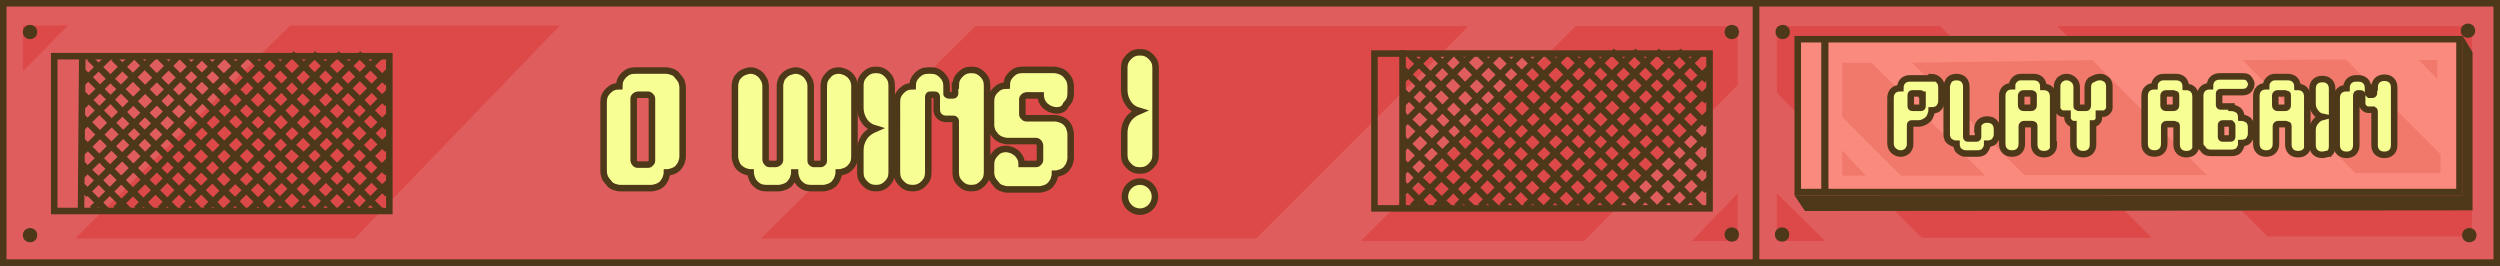 <?xml version="1.0" encoding="utf-8"?>
<!-- Generator: Adobe Illustrator 27.1.1, SVG Export Plug-In . SVG Version: 6.00 Build 0)  -->
<svg version="1.1" id="Layer_2_00000134243606271662536960000004903765244407595154_"
	 xmlns="http://www.w3.org/2000/svg" xmlns:xlink="http://www.w3.org/1999/xlink" x="0px" y="0px" viewBox="0 0 382.7 40.7"
	 style="enable-background:new 0 0 382.7 40.7;" xml:space="preserve">
<rect x="0" y="0" width="382.7" height="40.7" fill="#333333" stroke="none"/>
<style type="text/css">
	.st0{fill:#E05D5D;stroke:#4E381A;stroke-miterlimit:10;}
	.st1{fill:#DD4949;}
	.st2{fill:#4E381A;stroke:#4E381A;stroke-miterlimit:10;}
	.st3{fill:none;stroke:#4E381A;stroke-miterlimit:10;}
	.st4{fill:none;stroke:#4E381A;stroke-width:0.701;stroke-miterlimit:10;}
	.st5{fill:#F7FF94;stroke:#4E381A;stroke-miterlimit:10;}
	.st6{fill:#FA8A7D;stroke:#4E381A;stroke-miterlimit:10;}
	.st7{fill:#F1796C;}
	.st8{enable-background:new    ;}
	.st9{fill:#4E381A;}
</style>
<rect x="268.8" y="0.5" class="st0" width="113.4" height="39.7"/>
<g>
	<polygon class="st1" points="272,29.6 272,36.9 279.4,36.9 	"/>
	<polygon class="st1" points="272,13.1 272,4 297,4 329.4,36.4 294.2,36.4 272,14.2 	"/>
	<polygon class="st1" points="314.9,4 378.4,4 378.4,36.2 347.1,36.2 	"/>
</g>
<rect x="0.5" y="0.5" class="st0" width="268.3" height="39.7"/>
<g>
	<polygon class="st1" points="3.5,10.9 10.4,3.9 3.5,3.9 	"/>
	<polygon class="st1" points="44.4,3.9 85.7,3.9 54.3,36.5 11.5,36.5 	"/>
	<polygon class="st1" points="116.5,36.5 192.3,36.5 224.8,4 149.3,4 	"/>
	<polygon class="st1" points="266,13 266,4 241.2,4 208.3,36.9 242.5,36.9 	"/>
	<polygon class="st1" points="259,36.9 266,36.9 266,29.6 	"/>
</g>
<circle class="st2" cx="4.6" cy="4.9" r="0.6"/>
<circle class="st2" cx="4.6" cy="36" r="0.6"/>
<circle class="st2" cx="272.9" cy="4.9" r="0.6"/>
<circle class="st2" cx="272.8" cy="35.9" r="0.6"/>
<circle class="st2" cx="378" cy="36" r="0.6"/>
<circle class="st2" cx="377.8" cy="4.7" r="0.6"/>
<circle class="st2" cx="265.1" cy="4.9" r="0.6"/>
<circle class="st2" cx="265.1" cy="35.9" r="0.6"/>
<g>
	<rect x="8.3" y="8.6" class="st3" width="51.3" height="23.7"/>
	<rect x="12.6" y="8.6" class="st3" width="0" height="23.7"/>
	<line class="st3" x1="59.6" y1="27.8" x2="55.1" y2="32.3"/>
	<line class="st3" x1="59.6" y1="24.5" x2="51.9" y2="32.3"/>
	<line class="st3" x1="59.6" y1="21" x2="48.3" y2="32.3"/>
	<line class="st3" x1="59.6" y1="17.6" x2="44.9" y2="32.3"/>
	<line class="st3" x1="59.6" y1="14" x2="41.3" y2="32.3"/>
	<line class="st3" x1="59.6" y1="10.8" x2="38.1" y2="32.3"/>
	<line class="st3" x1="58.2" y1="8.6" x2="34.5" y2="32.3"/>
	<line class="st3" x1="54.9" y1="8.6" x2="31.5" y2="32"/>
	<line class="st3" x1="51.3" y1="8.6" x2="27.9" y2="32"/>
	<line class="st3" x1="48" y1="8.6" x2="24.5" y2="32"/>
	<line class="st3" x1="44.4" y1="8.6" x2="20.9" y2="32"/>
	<line class="st3" x1="41.2" y1="8.6" x2="17.7" y2="32"/>
	<line class="st3" x1="37.6" y1="8.6" x2="14.1" y2="32"/>
	<line class="st3" x1="34.1" y1="8.6" x2="12.9" y2="29.8"/>
	<line class="st3" x1="30.9" y1="8.6" x2="12.6" y2="26.8"/>
	<line class="st3" x1="27.3" y1="8.6" x2="12.6" y2="23.3"/>
	<line class="st3" x1="23.6" y1="8.6" x2="12.6" y2="19.5"/>
	<line class="st3" x1="20.4" y1="8.6" x2="12.6" y2="16.3"/>
	<line class="st3" x1="16.8" y1="8.6" x2="12.6" y2="12.7"/>
	<line class="st3" x1="54.8" y1="8.2" x2="59.3" y2="12.7"/>
	<line class="st3" x1="51.5" y1="8.2" x2="59.3" y2="15.9"/>
	<line class="st3" x1="47.9" y1="8.2" x2="59.3" y2="19.5"/>
	<line class="st3" x1="44.6" y1="8.2" x2="59.3" y2="22.9"/>
	<polyline class="st3" points="59.3,26.5 58.5,25.7 56.7,23.9 55,22.2 53.2,20.4 51.6,18.8 49.8,17 48.1,15.3 46.3,13.6 44.7,11.9 
		42.9,10.1 41.4,8.6 	"/>
	<polyline class="st3" points="59.3,29.7 58.5,28.9 56.9,27.3 55.1,25.5 53.4,23.8 51.6,22 50,20.4 48.2,18.6 46.5,16.9 44.7,15.2 
		43.1,13.5 41.3,11.7 39.7,10.1 38.2,8.6 	"/>
	<polyline class="st3" points="58.3,32.3 56.7,30.7 55.1,29.1 53.3,27.3 51.6,25.6 49.8,23.8 48.2,22.2 46.4,20.4 44.7,18.7 
		43,16.9 41.3,15.3 39.5,13.5 37.9,11.9 34.6,8.6 	"/>
	<polyline class="st3" points="54.9,32.3 53.4,30.8 51.6,29 49.9,27.3 48.1,25.5 46.5,23.9 44.6,22.2 43,20.5 41.2,18.7 39.5,17.1 
		37.7,15.3 36.1,13.7 30.9,8.6 	"/>
	<polyline class="st3" points="27.7,8.6 34.4,15.3 36,16.9 37.8,18.7 39.5,20.4 41.3,22.2 42.9,23.9 44.7,25.7 46.3,27.3 48.1,29.1 
		49.8,30.7 51.3,32.3 	"/>
	<polyline class="st3" points="48,32.3 46.5,30.7 44.7,28.9 43.1,27.3 41.3,25.5 39.6,23.9 37.8,22.1 36.2,20.4 34.4,18.6 32.8,17 
		24.5,8.8 	"/>
	<line class="st3" x1="20.9" y1="8.8" x2="44.4" y2="32.3"/>
	<polyline class="st3" points="40.8,32.3 39.5,30.9 37.7,29.1 36,27.5 34.2,25.7 32.6,24 30.8,22.2 29.2,20.6 17.4,8.9 	"/>
	<polyline class="st3" points="37.4,32.3 36,30.8 34.3,29.2 32.5,27.4 30.8,25.7 29,24 27.4,22.4 13.7,8.9 	"/>
	<polyline class="st3" points="33.9,32.3 32.6,30.9 30.8,29.1 29.1,27.5 27.3,25.7 25.7,24.1 23.9,22.3 22.1,20.5 20.5,18.9 
		18.7,17.1 16.9,15.2 15.3,13.6 13.5,11.8 12.6,10.9 	"/>
	<polyline class="st3" points="30.6,32.3 29.1,30.8 27.4,29.1 25.6,27.3 24,25.7 22.2,23.9 20.5,22.2 18.9,20.6 17.1,18.8 
		15.2,16.9 13.6,15.3 12.6,14.3 	"/>
	<polyline class="st3" points="27,32.3 25.6,30.9 23.8,29.1 22.2,27.5 20.4,25.7 18.7,24 17.1,22.4 15.3,20.6 13.4,18.7 12.6,17.9 	
		"/>
	<polyline class="st3" points="23.3,32.3 22,31 20.4,29.4 18.6,27.6 16.8,25.8 15.2,24.2 13.4,22.4 12.6,21.6 	"/>
	<polyline class="st3" points="19.8,32.3 18.6,31.1 16.8,29.3 15.1,27.6 13.4,26 12.6,25.1 	"/>
	<polyline class="st3" points="12.6,28.5 13.4,29.3 15.1,31 16.4,32.3 	"/>
</g>
<g>
	<rect x="210.4" y="8.2" class="st3" width="51.3" height="23.7"/>
	<rect x="214.7" y="8.2" class="st3" width="0" height="23.7"/>
	<line class="st3" x1="261.7" y1="27.4" x2="257.2" y2="31.8"/>
	<line class="st3" x1="261.7" y1="24.1" x2="253.9" y2="31.8"/>
	<line class="st3" x1="261.7" y1="20.5" x2="250.3" y2="31.8"/>
	<line class="st3" x1="261.7" y1="17.2" x2="247" y2="31.8"/>
	<line class="st3" x1="261.7" y1="13.6" x2="243.4" y2="31.8"/>
	<line class="st3" x1="261.7" y1="10.4" x2="240.2" y2="31.8"/>
	<line class="st3" x1="260.3" y1="8.1" x2="236.6" y2="31.8"/>
	<line class="st3" x1="257" y1="8.1" x2="233.5" y2="31.6"/>
	<line class="st3" x1="253.4" y1="8.1" x2="229.9" y2="31.6"/>
	<line class="st3" x1="250.1" y1="8.1" x2="226.6" y2="31.6"/>
	<line class="st3" x1="246.5" y1="8.1" x2="223" y2="31.6"/>
	<line class="st3" x1="243.3" y1="8.1" x2="219.8" y2="31.6"/>
	<line class="st3" x1="239.7" y1="8.1" x2="216.2" y2="31.6"/>
	<line class="st3" x1="236.2" y1="8.1" x2="214.9" y2="29.4"/>
	<line class="st3" x1="233" y1="8.1" x2="214.7" y2="26.4"/>
	<line class="st3" x1="229.4" y1="8.1" x2="214.7" y2="22.8"/>
	<line class="st3" x1="225.6" y1="8.1" x2="214.7" y2="19.1"/>
	<line class="st3" x1="222.4" y1="8.1" x2="214.7" y2="15.9"/>
	<line class="st3" x1="218.8" y1="8.1" x2="214.7" y2="12.3"/>
	<line class="st3" x1="256.9" y1="7.8" x2="261.3" y2="12.3"/>
	<line class="st3" x1="253.6" y1="7.8" x2="261.3" y2="15.5"/>
	<line class="st3" x1="250" y1="7.8" x2="261.3" y2="19.1"/>
	<line class="st3" x1="246.7" y1="7.8" x2="261.3" y2="22.4"/>
	<polyline class="st3" points="261.3,26 260.5,25.2 258.7,23.4 257.1,21.8 255.3,20 253.7,18.4 251.9,16.6 250.2,14.9 248.4,13.1 
		246.8,11.5 245,9.7 243.5,8.1 	"/>
	<polyline class="st3" points="261.3,29.2 260.6,28.5 258.9,26.8 257.1,25 255.5,23.4 253.7,21.6 252.1,20 250.3,18.2 248.6,16.5 
		246.8,14.7 245.2,13.1 243.4,11.3 241.8,9.7 240.2,8.1 	"/>
	<polyline class="st3" points="260.3,31.8 258.8,30.3 257.1,28.6 255.3,26.8 253.7,25.2 251.9,23.4 250.3,21.8 248.5,20 246.8,18.3 
		245,16.5 243.4,14.8 241.6,13.1 240,11.4 236.7,8.1 	"/>
	<polyline class="st3" points="257,31.8 255.4,30.3 253.6,28.5 252,26.9 250.1,25.1 248.5,23.5 246.7,21.7 245.1,20.1 243.2,18.3 
		241.6,16.6 239.8,14.9 238.1,13.3 233,8.1 	"/>
	<polyline class="st3" points="229.7,8.1 236.5,14.9 238.1,16.5 239.9,18.3 241.6,20 243.4,21.8 245,23.4 246.8,25.2 248.4,26.8 
		250.2,28.6 251.9,30.3 253.4,31.8 	"/>
	<polyline class="st3" points="250.1,31.8 248.6,30.3 246.8,28.5 245.2,26.9 243.4,25.1 241.7,23.4 239.9,21.6 238.2,20 236.4,18.2 
		234.8,16.6 226.6,8.4 	"/>
	<line class="st3" x1="223" y1="8.4" x2="246.4" y2="31.8"/>
	<polyline class="st3" points="242.9,31.8 241.6,30.5 239.8,28.7 238.1,27 236.3,25.2 234.6,23.6 232.8,21.8 231.2,20.2 219.5,8.4 	
		"/>
	<polyline class="st3" points="239.5,31.8 238.1,30.4 236.4,28.8 234.6,27 232.9,25.3 231.1,23.5 229.5,21.9 215.8,8.4 	"/>
	<polyline class="st3" points="236,31.8 234.6,30.5 232.8,28.7 231.2,27 229.4,25.2 227.8,23.6 226,21.8 224.2,20.1 222.6,18.5 
		220.8,16.7 219,14.8 217.4,13.2 215.6,11.4 214.7,10.5 	"/>
	<polyline class="st3" points="232.6,31.8 231.2,30.4 229.5,28.7 227.7,26.9 226.1,25.3 224.3,23.5 222.6,21.7 221,20.1 219.2,18.3 
		217.3,16.5 215.7,14.9 214.7,13.9 	"/>
	<polyline class="st3" points="229.1,31.8 227.7,30.5 225.9,28.7 224.3,27.1 222.5,25.3 220.8,23.5 219.2,21.9 217.4,20.1 
		215.5,18.3 214.7,17.5 	"/>
	<polyline class="st3" points="225.4,31.8 224.1,30.6 222.5,28.9 220.7,27.2 218.9,25.4 217.3,23.8 215.5,22 214.7,21.2 	"/>
	<polyline class="st3" points="221.9,31.8 220.7,30.7 218.9,28.9 217.1,27.2 215.5,25.6 214.7,24.7 	"/>
	<polyline class="st3" points="214.7,28.1 215.5,28.8 217.2,30.6 218.4,31.8 	"/>
</g>
<rect x="280.8" y="8.8" class="st3" width="0" height="23"/>
<rect x="280.8" y="8.8" class="st4" width="0" height="23"/>
<line class="st3" x1="214.7" y1="7.7" x2="214.7" y2="32.3"/>
<line class="st3" x1="12.6" y1="8.2" x2="12.4" y2="32.6"/>
<g>
	<path class="st5" d="M94.8,13.2c0-0.7,0.2-1.2,0.7-1.7s1-0.7,1.7-0.7h4.7c0.4,0,0.7,0.1,1,0.2c0.3,0.1,0.6,0.3,0.8,0.6
		c0.2,0.2,0.4,0.5,0.6,0.8c0.1,0.3,0.2,0.7,0.2,1v10.6c0,0.3-0.1,0.6-0.2,0.9s-0.3,0.5-0.5,0.8c-0.2,0.2-0.5,0.4-0.8,0.5
		c-0.3,0.1-0.6,0.2-0.9,0.2c0,0.3-0.1,0.6-0.2,0.9s-0.3,0.5-0.5,0.8c-0.2,0.2-0.5,0.4-0.8,0.5c-0.3,0.1-0.6,0.2-0.9,0.2H95
		c-0.4,0-0.7-0.1-1-0.2c-0.3-0.1-0.6-0.3-0.8-0.6c-0.2-0.2-0.4-0.5-0.6-0.8c-0.1-0.3-0.2-0.7-0.2-1V15.6c0-0.7,0.2-1.2,0.7-1.7
		S94.1,13.2,94.8,13.2z M97.6,14.5c-0.1,0-0.3,0.1-0.4,0.2c-0.1,0.1-0.2,0.2-0.2,0.4v9.5c0,0.1,0.1,0.3,0.2,0.4
		c0.1,0.1,0.2,0.2,0.4,0.2h1.6c0.2,0,0.3-0.1,0.4-0.2c0.1-0.1,0.2-0.2,0.2-0.4v-9.5c0-0.2-0.1-0.3-0.2-0.4c-0.1-0.1-0.2-0.2-0.4-0.2
		H97.6z"/>
	<path class="st5" d="M130.8,13.1v10.9c0,0.7-0.2,1.2-0.7,1.7c-0.2,0.2-0.5,0.4-0.8,0.5s-0.6,0.2-0.9,0.2c0,0.3-0.1,0.6-0.2,0.9
		c-0.1,0.3-0.3,0.5-0.5,0.8c-0.2,0.2-0.5,0.4-0.8,0.5s-0.6,0.2-0.9,0.2h-1.9c-0.7,0-1.2-0.2-1.7-0.7c-0.2-0.2-0.4-0.5-0.5-0.8
		c-0.1-0.3-0.2-0.6-0.2-0.9h-0.1c0,0.3-0.1,0.6-0.2,0.9c-0.1,0.3-0.3,0.5-0.5,0.8c-0.2,0.2-0.5,0.4-0.8,0.5s-0.6,0.2-0.9,0.2h-1.9
		c-0.7,0-1.2-0.2-1.7-0.7c-0.2-0.2-0.4-0.5-0.5-0.8c-0.1-0.3-0.2-0.6-0.2-0.9c-0.3,0-0.6-0.1-0.9-0.2s-0.5-0.3-0.8-0.5
		c-0.2-0.2-0.4-0.5-0.5-0.8c-0.1-0.3-0.2-0.6-0.2-0.9V13.1c0-0.3,0.1-0.6,0.2-0.9s0.3-0.5,0.5-0.7s0.5-0.4,0.8-0.5s0.6-0.2,0.9-0.2
		c0.6,0,1.2,0.3,1.6,0.7c0.4,0.5,0.7,1,0.7,1.7v11.3c0,0.1,0.1,0.3,0.2,0.4c0.1,0.1,0.2,0.2,0.4,0.2h1c0.1,0,0.3-0.1,0.4-0.2
		c0.1-0.1,0.2-0.2,0.2-0.4V13.1c0-0.3,0.1-0.6,0.2-0.9c0.1-0.3,0.3-0.5,0.5-0.7c0.2-0.2,0.5-0.4,0.8-0.5s0.6-0.2,0.9-0.2
		c0.6,0,1.2,0.3,1.6,0.7c0.4,0.5,0.7,1,0.7,1.7v11.3c0,0.1,0,0.3,0.1,0.4c0.1,0.1,0.2,0.2,0.4,0.2h1c0.2,0,0.3-0.1,0.4-0.2
		c0.1-0.1,0.1-0.2,0.1-0.4V13.2c0-0.7,0.2-1.2,0.7-1.7c0.4-0.5,1-0.7,1.6-0.7c0.3,0,0.6,0.1,0.9,0.2s0.5,0.3,0.8,0.5
		c0.2,0.2,0.4,0.5,0.5,0.7C130.7,12.5,130.8,12.8,130.8,13.1z"/>
	<path class="st5" d="M134.1,28.8c-0.7,0-1.2-0.2-1.7-0.7s-0.7-1-0.7-1.7v-3.4c0-0.7,0.2-1.4,0.6-2c0.4-0.6,1-1,1.7-1.3
		c-0.7-0.2-1.3-0.6-1.7-1.2c-0.4-0.6-0.6-1.3-0.6-2v-3.4c0-0.7,0.2-1.2,0.7-1.7s1-0.7,1.7-0.7c0.7,0,1.2,0.2,1.7,0.7s0.7,1,0.7,1.7
		v13.3c0,0.7-0.2,1.2-0.7,1.7S134.8,28.8,134.1,28.8z"/>
	<path class="st5" d="M146.3,13.1c0-0.7,0.2-1.2,0.7-1.7s1-0.7,1.7-0.7c0.7,0,1.2,0.2,1.7,0.7s0.7,1,0.7,1.7v13.3
		c0,0.7-0.2,1.2-0.7,1.7s-1,0.7-1.7,0.7c-0.7,0-1.2-0.2-1.7-0.7s-0.7-1-0.7-1.7v-7.9c0-0.1,0-0.1-0.1-0.2s-0.1-0.1-0.2-0.1h-1.1
		c-0.4,0-0.8-0.1-1.1-0.4s-0.4-0.6-0.4-1.1v-1.9c0-0.2-0.1-0.3-0.3-0.3h-0.7c-0.1,0-0.2,0-0.2,0.1c-0.1,0.1-0.1,0.1-0.1,0.2v11.6
		c0,0.7-0.2,1.2-0.7,1.7s-1,0.7-1.7,0.7c-0.7,0-1.2-0.2-1.7-0.7s-0.7-1-0.7-1.7V15.6c0-0.7,0.2-1.2,0.7-1.7s1-0.7,1.7-0.7
		c0-0.7,0.2-1.2,0.7-1.7s1-0.7,1.7-0.7h0.4c0.7,0,1.2,0.2,1.7,0.7s0.7,1,0.7,1.7v1.1c0,0.1,0,0.2,0.1,0.2c0.1,0.1,0.1,0.1,0.2,0.1
		h0.7c0.2,0,0.3-0.1,0.3-0.3V13.1z"/>
	<path class="st5" d="M161.7,16.9c-0.3,0-0.6-0.1-0.9-0.2c-0.3-0.1-0.5-0.3-0.8-0.5c-0.2-0.2-0.4-0.5-0.5-0.7
		c-0.1-0.3-0.2-0.6-0.2-0.9v0h-2.2c-0.1,0-0.3,0.1-0.4,0.2c-0.1,0.1-0.2,0.2-0.2,0.4v2.3c0,0.2,0.1,0.3,0.2,0.4
		c0.1,0.1,0.2,0.2,0.4,0.2h4.3c0.4,0,0.7,0.1,1,0.2c0.3,0.1,0.6,0.3,0.8,0.5c0.2,0.2,0.4,0.5,0.5,0.8s0.2,0.6,0.2,1v3.6
		c0,0.3-0.1,0.6-0.2,0.9s-0.3,0.5-0.5,0.8c-0.2,0.2-0.5,0.4-0.8,0.5c-0.3,0.1-0.6,0.2-0.9,0.2c0,0.3-0.1,0.6-0.2,0.9
		s-0.3,0.5-0.5,0.8c-0.2,0.2-0.5,0.4-0.8,0.5c-0.3,0.1-0.6,0.2-0.9,0.2h-4.8c-0.4,0-0.7-0.1-1-0.2c-0.3-0.1-0.6-0.3-0.8-0.6
		c-0.2-0.2-0.4-0.5-0.6-0.8c-0.1-0.3-0.2-0.6-0.2-1v-1.2c0-0.7,0.2-1.2,0.7-1.7c0.4-0.5,1-0.7,1.6-0.7c0.3,0,0.6,0.1,0.9,0.2
		c0.3,0.1,0.5,0.3,0.8,0.5c0.2,0.2,0.4,0.5,0.5,0.7s0.2,0.6,0.2,0.9v0h2.2c0.2,0,0.3-0.1,0.4-0.2c0.1-0.1,0.2-0.2,0.2-0.4v-2.3
		c0-0.1-0.1-0.3-0.2-0.4s-0.2-0.2-0.4-0.2h-4.3c-0.4,0-0.7-0.1-1-0.2c-0.3-0.1-0.6-0.3-0.8-0.5c-0.2-0.2-0.4-0.5-0.6-0.8
		c-0.1-0.3-0.2-0.6-0.2-1v-3.6c0-0.7,0.2-1.2,0.7-1.7s1-0.7,1.7-0.7c0-0.7,0.2-1.2,0.7-1.7s1-0.7,1.7-0.7h4.8c0.4,0,0.7,0.1,1,0.2
		c0.3,0.1,0.6,0.3,0.8,0.5c0.2,0.2,0.4,0.5,0.6,0.8c0.1,0.3,0.2,0.7,0.2,1v1.1c0,0.7-0.2,1.2-0.7,1.7
		C162.9,16.7,162.4,16.9,161.7,16.9z"/>
</g>
<g>
	<polygon class="st6" points="376.5,6 376.5,29.4 279.4,29.4 279.4,6.4 279.3,6.4 279.3,29.4 275.2,29.4 275.2,6 	"/>
	<g>
		<polygon class="st7" points="282,23 282,26.9 285.6,26.9 		"/>
		<polygon class="st7" points="291,26.9 303.9,26.9 286.5,9.6 282,9.6 282,17.9 		"/>
		<polygon class="st7" points="292.7,9.6 309.9,26.8 337.8,26.8 320.3,9.2 		"/>
		<polygon class="st7" points="343.3,9.2 360.6,26.5 373.6,26.5 373.6,23.6 359.1,9.1 		"/>
		<polygon class="st7" points="370.3,9.2 373.1,12.1 373.1,9.2 		"/>
	</g>
	<g class="st8">
		<path class="st5" d="M295.7,11.8c0.4,0,0.8,0.2,1.1,0.5c0.3,0.3,0.4,0.7,0.4,1.1v2c0,0.2,0,0.4-0.1,0.6c-0.1,0.2-0.2,0.4-0.3,0.5
			c-0.1,0.1-0.3,0.3-0.5,0.3c-0.2,0.1-0.4,0.1-0.6,0.1c0,0.3-0.1,0.5-0.2,0.8c-0.1,0.2-0.2,0.5-0.4,0.6c-0.2,0.2-0.4,0.3-0.6,0.4
			c-0.2,0.1-0.5,0.2-0.8,0.2h-1.1c-0.1,0-0.2,0.1-0.2,0.2v2.9c0,0.2,0,0.4-0.1,0.6c-0.1,0.2-0.2,0.4-0.3,0.5
			c-0.1,0.1-0.3,0.2-0.5,0.3c-0.2,0.1-0.4,0.1-0.6,0.1c-0.4,0-0.8-0.2-1.1-0.5c-0.3-0.3-0.4-0.7-0.4-1.1V15c0-0.4,0.1-0.8,0.4-1.1
			c0.3-0.3,0.7-0.4,1.1-0.4c0-0.4,0.1-0.8,0.4-1.1c0.3-0.3,0.7-0.4,1.1-0.4H295.7z M294.2,14.5c0-0.1-0.1-0.2-0.2-0.2h-1.3
			c-0.1,0-0.2,0.1-0.2,0.2v1.8c0,0.1,0.1,0.2,0.2,0.2h1.4c0.1,0,0.2-0.1,0.2-0.2V14.5z"/>
		<path class="st5" d="M302.7,19.8c0-0.4,0.1-0.8,0.4-1.1c0.3-0.3,0.7-0.4,1.1-0.4s0.8,0.1,1.1,0.4c0.3,0.3,0.4,0.7,0.4,1.1v0.7
			c0,0.2,0,0.4-0.1,0.6c-0.1,0.2-0.2,0.4-0.3,0.5s-0.3,0.3-0.5,0.3c-0.2,0.1-0.4,0.1-0.6,0.1c0,0.2,0,0.4-0.1,0.6
			c-0.1,0.2-0.2,0.4-0.3,0.5s-0.3,0.3-0.5,0.3c-0.2,0.1-0.4,0.1-0.6,0.1H301c-0.2,0-0.4,0-0.6-0.1c-0.2-0.1-0.4-0.2-0.5-0.3
			s-0.3-0.3-0.3-0.5c-0.1-0.2-0.1-0.4-0.1-0.6c-0.2,0-0.4,0-0.6-0.1c-0.2-0.1-0.4-0.2-0.5-0.3s-0.3-0.3-0.3-0.5
			c-0.1-0.2-0.1-0.4-0.1-0.6v-7.2c0-0.4,0.2-0.8,0.4-1.1c0.3-0.3,0.7-0.4,1.1-0.4s0.8,0.1,1.1,0.4s0.4,0.7,0.4,1.1V21
			c0,0.1,0.1,0.2,0.2,0.2h1.4c0.1,0,0.2-0.1,0.2-0.2V19.8z"/>
		<path class="st5" d="M314.4,22.1c0,0.4-0.1,0.8-0.4,1.1c-0.3,0.3-0.7,0.4-1.1,0.4s-0.8-0.1-1.1-0.4c-0.3-0.3-0.4-0.7-0.4-1.1v-2.8
			c0-0.1,0-0.2-0.1-0.2c-0.1-0.1-0.2-0.1-0.3-0.1h-1.1c-0.1,0-0.2,0-0.3,0.1c-0.1,0.1-0.1,0.1-0.1,0.2V22c0,0.4-0.1,0.8-0.4,1.1
			c-0.3,0.3-0.7,0.4-1.1,0.4s-0.8-0.1-1.1-0.4c-0.3-0.3-0.4-0.7-0.4-1.1v-7.3c0-0.4,0.1-0.8,0.4-1.1c0.3-0.3,0.7-0.4,1.1-0.4
			c0-0.4,0.1-0.7,0.4-1c0.3-0.3,0.6-0.4,1-0.4h1.9c0.4,0,0.8,0.1,1.1,0.4s0.4,0.7,0.4,1.1v0c0.4,0,0.8,0.1,1.1,0.4
			c0.3,0.3,0.4,0.7,0.4,1.1V22.1z M311.3,14.6c0-0.1,0-0.2-0.1-0.2c-0.1-0.1-0.2-0.1-0.3-0.1h-1.1c-0.1,0-0.2,0-0.3,0.1
			c-0.1,0.1-0.1,0.2-0.1,0.2v1.5c0,0.1,0,0.2,0.1,0.3c0.1,0.1,0.2,0.1,0.3,0.1h1.1c0.1,0,0.2,0,0.3-0.1c0.1-0.1,0.1-0.2,0.1-0.3
			V14.6z"/>
		<path class="st5" d="M321.4,11.8c0.2,0,0.4,0,0.6,0.1c0.2,0.1,0.4,0.2,0.5,0.3s0.3,0.3,0.3,0.5c0.1,0.2,0.1,0.4,0.1,0.6v3.2
			c0,0.2-0.1,0.4-0.3,0.6c-0.2,0.2-0.4,0.3-0.6,0.3h-0.7v0.7c0,0.2-0.1,0.4-0.3,0.6c-0.2,0.2-0.4,0.2-0.6,0.2v3.2
			c0,0.4-0.1,0.8-0.4,1.1c-0.3,0.3-0.7,0.4-1.1,0.4c-0.4,0-0.8-0.1-1.1-0.4c-0.3-0.3-0.4-0.7-0.4-1.1V19c-0.2,0-0.4-0.1-0.6-0.3
			c-0.2-0.2-0.3-0.4-0.3-0.6v-0.7h-0.7c-0.2,0-0.4-0.1-0.6-0.3s-0.3-0.4-0.3-0.6v-3.2c0-0.2,0-0.4,0.1-0.6c0.1-0.2,0.2-0.4,0.3-0.5
			s0.3-0.2,0.5-0.3c0.2-0.1,0.4-0.1,0.6-0.1c0.4,0,0.8,0.2,1.1,0.5c0.3,0.3,0.4,0.7,0.4,1.1v2.8c0,0.1,0,0.2,0.1,0.2
			s0.1,0.1,0.2,0.1h1.1c0.1,0,0.2,0,0.2-0.1c0.1-0.1,0.1-0.1,0.1-0.2v-2.8c0-0.4,0.1-0.8,0.4-1.1C320.6,12,320.9,11.8,321.4,11.8z"
			/>
		<path class="st5" d="M336.2,22.1c0,0.4-0.1,0.8-0.4,1.1c-0.3,0.3-0.7,0.4-1.1,0.4s-0.8-0.1-1.1-0.4c-0.3-0.3-0.4-0.7-0.4-1.1v-2.8
			c0-0.1,0-0.2-0.1-0.2s-0.2-0.1-0.3-0.1h-1.1c-0.1,0-0.2,0-0.3,0.1s-0.1,0.1-0.1,0.2V22c0,0.4-0.1,0.8-0.4,1.1
			c-0.3,0.3-0.7,0.4-1.1,0.4s-0.8-0.1-1.1-0.4c-0.3-0.3-0.4-0.7-0.4-1.1v-7.3c0-0.4,0.1-0.8,0.4-1.1s0.7-0.4,1.1-0.4
			c0-0.4,0.1-0.7,0.4-1c0.3-0.3,0.6-0.4,1-0.4h1.9c0.4,0,0.8,0.1,1.1,0.4s0.4,0.7,0.4,1.1v0c0.4,0,0.8,0.1,1.1,0.4
			c0.3,0.3,0.4,0.7,0.4,1.1V22.1z M333.1,14.6c0-0.1,0-0.2-0.1-0.2s-0.2-0.1-0.3-0.1h-1.1c-0.1,0-0.2,0-0.3,0.1s-0.1,0.2-0.1,0.2
			v1.5c0,0.1,0,0.2,0.1,0.3c0.1,0.1,0.2,0.1,0.3,0.1h1.1c0.1,0,0.2,0,0.3-0.1c0.1-0.1,0.1-0.2,0.1-0.3V14.6z"/>
		<path class="st5" d="M341.6,16.5c0.4,0,0.8,0.2,1.1,0.4c0.3,0.3,0.4,0.7,0.4,1.1c0.4,0,0.8,0.2,1.1,0.4c0.3,0.3,0.4,0.7,0.4,1.1
			v0.9c0,0.2,0,0.4-0.1,0.6c-0.1,0.2-0.2,0.4-0.3,0.5c-0.1,0.1-0.3,0.3-0.5,0.3c-0.2,0.1-0.4,0.1-0.6,0.1c0,0.2,0,0.4-0.1,0.6
			s-0.2,0.4-0.3,0.5c-0.1,0.1-0.3,0.3-0.5,0.3c-0.2,0.1-0.4,0.1-0.6,0.1h-3.1c-0.2,0-0.4,0-0.7-0.1c-0.2-0.1-0.4-0.2-0.5-0.4
			s-0.3-0.3-0.4-0.5s-0.1-0.4-0.1-0.7v-7c0-0.4,0.1-0.8,0.4-1.1c0.3-0.3,0.7-0.4,1.1-0.4c0-0.4,0.1-0.8,0.4-1.1
			c0.3-0.3,0.7-0.4,1.1-0.4h3.6c0.4,0,0.7,0.1,0.9,0.4c0.2,0.3,0.4,0.6,0.3,0.9c0,0.3-0.2,0.6-0.4,0.8c-0.2,0.2-0.5,0.3-0.9,0.3
			h-3.4c-0.1,0-0.2,0.1-0.2,0.2v1.8c0,0.1,0.1,0.2,0.2,0.2H341.6z M341.5,21.2c0.1,0,0.2-0.1,0.2-0.2v-1.8c0-0.1,0-0.1-0.1-0.2
			c0,0-0.1-0.1-0.1-0.1h-1.3c-0.1,0-0.2,0.1-0.2,0.2V21c0,0.1,0.1,0.2,0.2,0.2H341.5z"/>
		<path class="st5" d="M353.3,22.1c0,0.4-0.1,0.8-0.4,1.1c-0.3,0.3-0.7,0.4-1.1,0.4s-0.8-0.1-1.1-0.4c-0.3-0.3-0.4-0.7-0.4-1.1v-2.8
			c0-0.1,0-0.2-0.1-0.2S350,19,349.9,19h-1.1c-0.1,0-0.2,0-0.3,0.1s-0.1,0.1-0.1,0.2V22c0,0.4-0.1,0.8-0.4,1.1
			c-0.3,0.3-0.7,0.4-1.1,0.4s-0.8-0.1-1.1-0.4c-0.3-0.3-0.4-0.7-0.4-1.1v-7.3c0-0.4,0.1-0.8,0.4-1.1s0.7-0.4,1.1-0.4
			c0-0.4,0.1-0.7,0.4-1c0.3-0.3,0.6-0.4,1-0.4h1.9c0.4,0,0.8,0.1,1.1,0.4s0.4,0.7,0.4,1.1v0c0.4,0,0.8,0.1,1.1,0.4
			c0.3,0.3,0.4,0.7,0.4,1.1V22.1z M350.2,14.6c0-0.1,0-0.2-0.1-0.2s-0.2-0.1-0.3-0.1h-1.1c-0.1,0-0.2,0-0.3,0.1s-0.1,0.2-0.1,0.2
			v1.5c0,0.1,0,0.2,0.1,0.3c0.1,0.1,0.2,0.1,0.3,0.1h1.1c0.1,0,0.2,0,0.3-0.1c0.1-0.1,0.1-0.2,0.1-0.3V14.6z"/>
		<path class="st5" d="M355.5,23.7c-0.4,0-0.8-0.1-1.1-0.4c-0.3-0.3-0.4-0.7-0.4-1.1v-2.2c0-0.5,0.1-0.9,0.4-1.3
			c0.3-0.4,0.7-0.7,1.1-0.8c-0.5-0.1-0.8-0.4-1.1-0.8c-0.3-0.4-0.4-0.8-0.4-1.3v-2.2c0-0.4,0.1-0.8,0.4-1.1c0.3-0.3,0.7-0.4,1.1-0.4
			s0.8,0.1,1.1,0.4s0.4,0.7,0.4,1.1v8.8c0,0.4-0.1,0.8-0.4,1.1C356.3,23.5,355.9,23.7,355.5,23.7z"/>
		<path class="st5" d="M363.5,13.4c0-0.4,0.1-0.8,0.4-1.1c0.3-0.3,0.7-0.4,1.1-0.4c0.4,0,0.8,0.1,1.1,0.4c0.3,0.3,0.4,0.7,0.4,1.1
			v8.8c0,0.4-0.1,0.8-0.4,1.1c-0.3,0.3-0.7,0.4-1.1,0.4c-0.4,0-0.8-0.1-1.1-0.4c-0.3-0.3-0.4-0.7-0.4-1.1v-5.2c0-0.1,0-0.1-0.1-0.1
			c0,0-0.1-0.1-0.1-0.1h-0.7c-0.3,0-0.5-0.1-0.7-0.3c-0.2-0.2-0.3-0.4-0.3-0.7v-1.3c0-0.1-0.1-0.2-0.2-0.2h-0.5
			c-0.1,0-0.1,0-0.1,0.1c0,0-0.1,0.1-0.1,0.2v7.6c0,0.4-0.1,0.8-0.4,1.1c-0.3,0.3-0.7,0.4-1.1,0.4s-0.8-0.1-1.1-0.4
			c-0.3-0.3-0.4-0.7-0.4-1.1V15c0-0.4,0.1-0.8,0.4-1.1c0.3-0.3,0.7-0.4,1.1-0.4c0-0.4,0.1-0.8,0.4-1.1c0.3-0.3,0.7-0.4,1.1-0.4h0.3
			c0.4,0,0.8,0.1,1.1,0.4s0.4,0.7,0.4,1.1v0.7c0,0.1,0,0.1,0.1,0.2c0,0,0.1,0.1,0.1,0.1h0.5c0.1,0,0.2-0.1,0.2-0.2V13.4z"/>
	</g>
	<polygon class="st9" points="378.5,32.2 276.3,32.3 274.7,29.9 377,29.9 	"/>
	<polygon class="st9" points="378.5,32.2 378.5,8 377,5.5 377,31.7 	"/>
</g>
<path class="st5" d="M174.5,26.1c-0.7,0-1.2-0.2-1.7-0.7s-0.7-1-0.7-1.7v-3.4c0-0.7,0.2-1.4,0.6-2c0.4-0.6,1-1,1.7-1.3
	c-0.7-0.2-1.3-0.6-1.7-1.2c-0.4-0.6-0.6-1.3-0.6-2v-3.4c0-0.7,0.2-1.2,0.7-1.7s1-0.7,1.7-0.7c0.7,0,1.2,0.2,1.7,0.7s0.7,1,0.7,1.7
	v13.3c0,0.7-0.2,1.2-0.7,1.7S175.2,26.1,174.5,26.1z"/>
<circle class="st5" cx="174.5" cy="30.1" r="2.3"/>
</svg>
